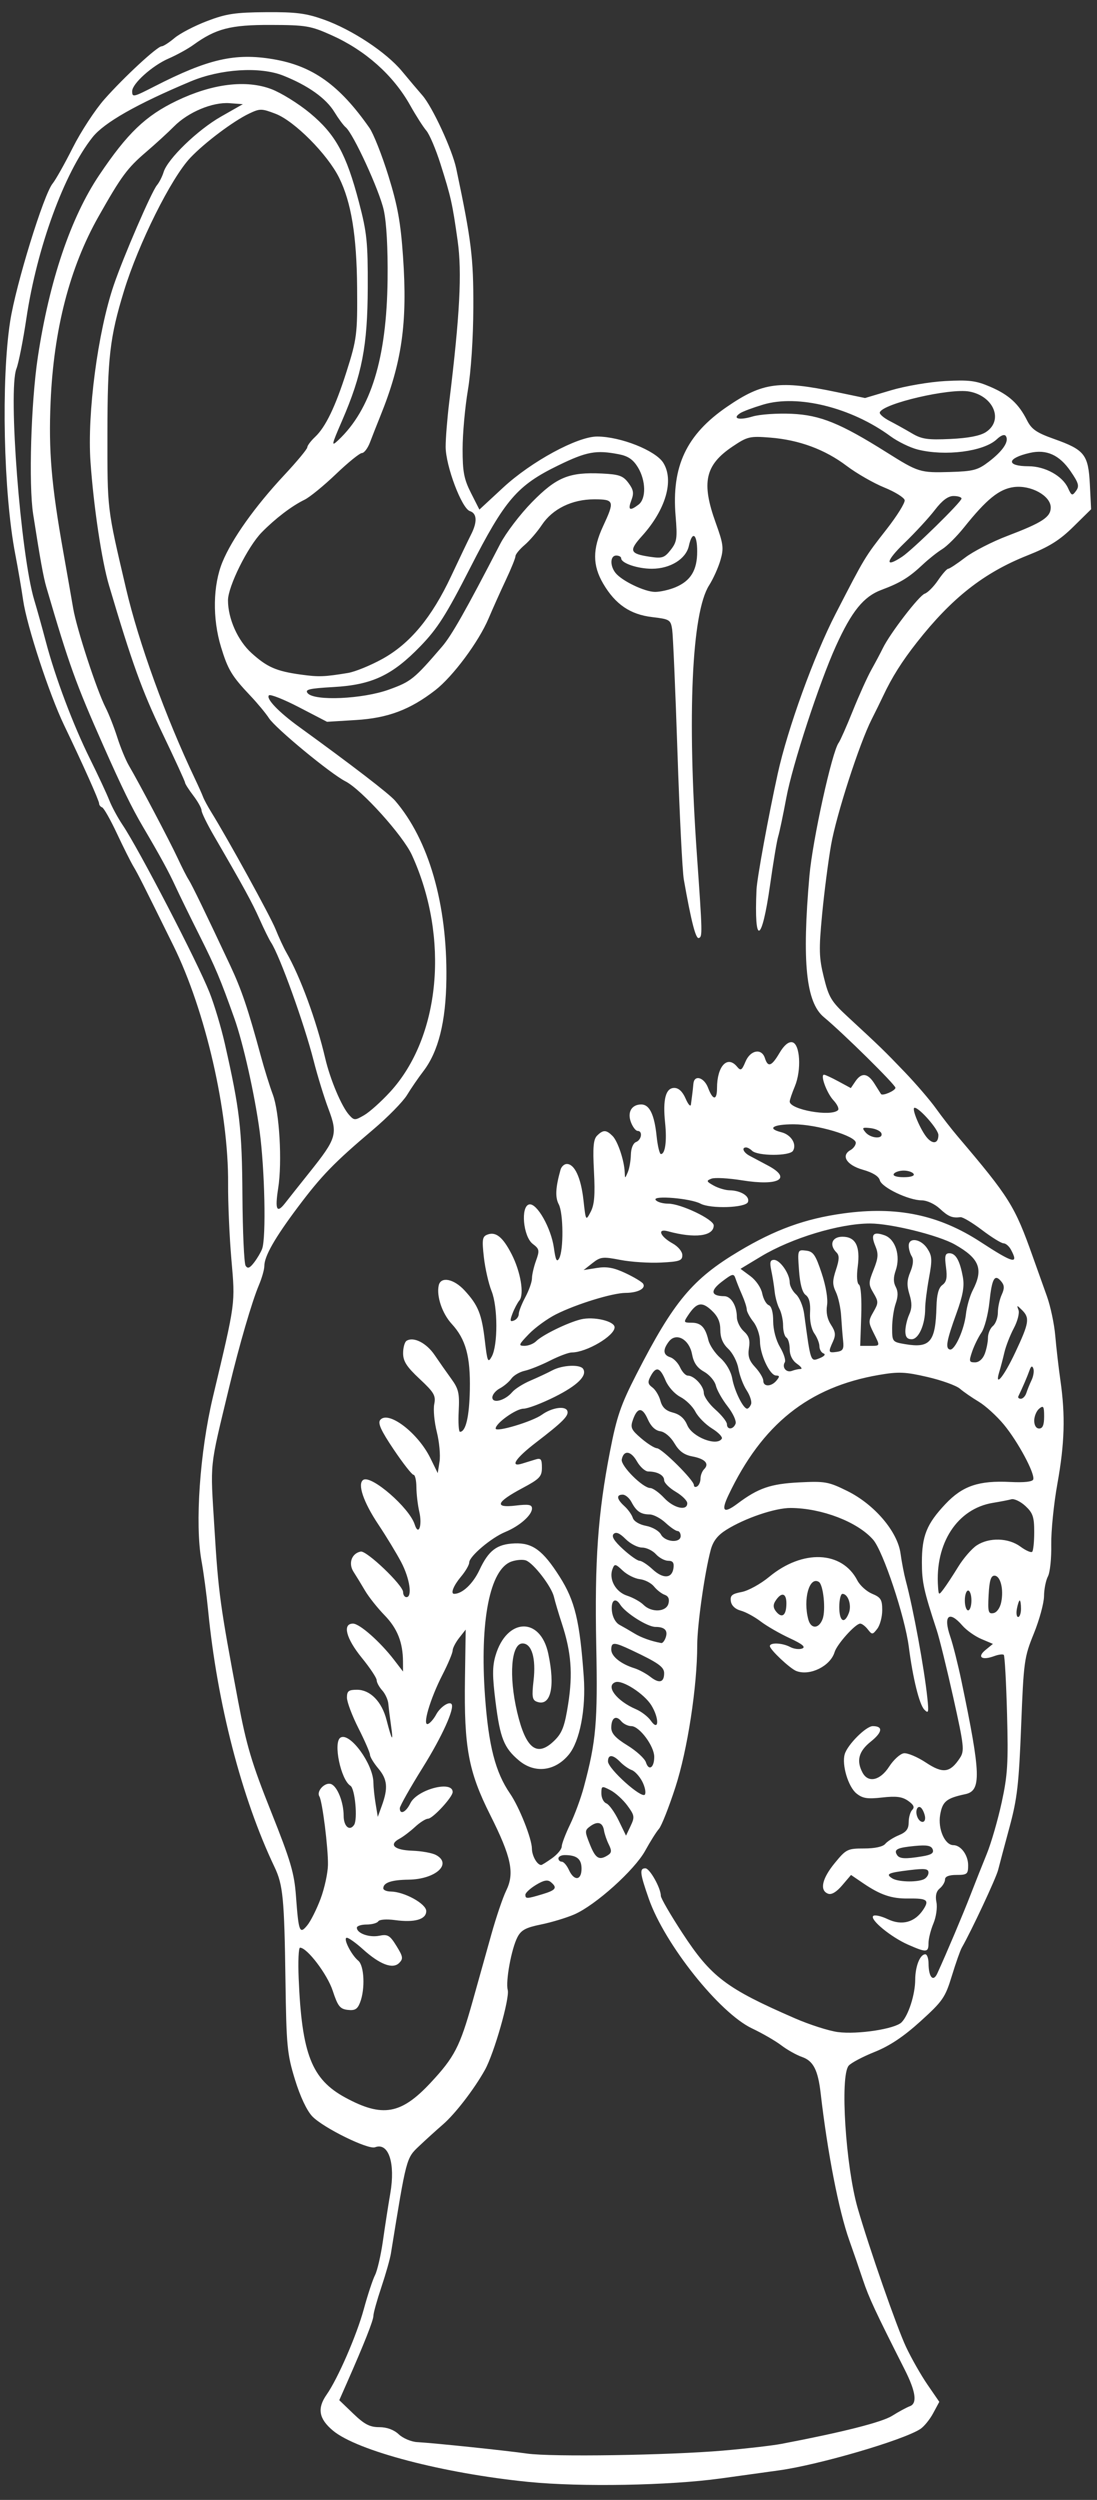 <?xml version="1.0" encoding="UTF-8" standalone="no"?>
<!-- Created with Inkscape (http://www.inkscape.org/) -->

<svg
   xmlns:dc="http://purl.org/dc/elements/1.1/"
   xmlns:cc="http://creativecommons.org/ns#"
   xmlns:rdf="http://www.w3.org/1999/02/22-rdf-syntax-ns#"
   xmlns:svg="http://www.w3.org/2000/svg"
   xmlns="http://www.w3.org/2000/svg"
   xmlns:sodipodi="http://sodipodi.sourceforge.net/DTD/sodipodi-0.dtd"
   xmlns:inkscape="http://www.inkscape.org/namespaces/inkscape"
   id="svg26620"
   version="1.1"
   inkscape:version="0.91 r13725"
   width="311.25"
   height="708.75"
   viewBox="0 0 311.25 708.75"
   sodipodi:docname="JugHead.svg">
  <rect x="0" y="0" width="311.25" height="708.75" fill="#333333" stroke="none"/>
  <defs
     id="defs26624" />
  <sodipodi:namedview
     pagecolor="#ffffff"
     bordercolor="#666666"
     borderopacity="1"
     objecttolerance="10"
     gridtolerance="10"
     guidetolerance="10"
     inkscape:pageopacity="0"
     inkscape:pageshadow="2"
     inkscape:window-width="1600"
     inkscape:window-height="837"
     id="namedview26622"
     showgrid="false"
     inkscape:zoom="0.94532628"
     inkscape:cx="155.625"
     inkscape:cy="354.375"
     inkscape:window-x="-8"
     inkscape:window-y="-8"
     inkscape:window-maximized="1"
     inkscape:current-layer="svg26620" />
  <path
     style="fill:#ffffff"
     d="m 150,703.655 c -24.198,-2.404 -48.712,-8.831 -55.547,-14.562 -4.003,-3.357 -4.512,-6.287 -1.772,-10.198 3.175,-4.531 8.518,-16.812 10.543,-24.236 1.098,-4.023 2.533,-8.369 3.19,-9.658 0.657,-1.289 1.672,-5.719 2.255,-9.844 0.584,-4.125 1.513,-10.107 2.066,-13.294 1.489,-8.587 -0.484,-14.561 -4.323,-13.088 -1.954,0.75 -14.699,-5.518 -17.799,-8.754 -1.557,-1.625 -3.445,-5.634 -4.929,-10.468 -2.21,-7.198 -2.428,-9.47 -2.688,-27.99 -0.33,-23.459 -0.69,-27.171 -3.133,-32.299 -9.308,-19.533 -16.242,-46.331 -18.811,-72.701 -0.427,-4.383 -1.275,-10.711 -1.884,-14.062 -1.891,-10.404 -0.468,-30.841 3.23,-46.387 6.499,-27.324 6.362,-26.302 5.258,-39.012 -0.554,-6.376 -0.975,-16.032 -0.937,-21.456 0.145,-20.523 -6.418,-49.101 -15.506,-67.519 -8.737,-17.707 -10.021,-20.251 -11.365,-22.5 -0.77,-1.289 -2.884,-5.508 -4.698,-9.375 -1.814,-3.867 -3.687,-7.172 -4.161,-7.344 -0.475,-0.172 -0.863,-0.662 -0.863,-1.088 0,-0.825 -4.578,-11.06 -9.95,-22.244 C 13.973,196.823 7.602,177.396 6.566,170.173 6.121,167.07 5.107,161.156 4.314,157.031 0.988,139.735 0.297,107.704 2.89,91.065 4.505,80.708 12.403,55.108 14.933,52.031 15.781,51 18.358,46.42 20.659,41.853 22.961,37.286 27.003,31.109 29.643,28.127 35.221,21.825 44.634,13.125 45.875,13.125 c 0.471,0 2.114,-1.059 3.651,-2.352 1.538,-1.294 5.683,-3.454 9.213,-4.799 5.439,-2.074 7.988,-2.458 16.729,-2.52 8.526,-0.06 11.368,0.304 16.406,2.098 8.019,2.857 17.741,9.28 22.199,14.666 1.97,2.381 4.566,5.45 5.767,6.821 2.857,3.26 8.483,15.415 9.613,20.774 4.301,20.383 4.898,25.239 4.846,39.375 -0.032,8.686 -0.655,18.114 -1.549,23.438 -0.822,4.898 -1.496,12.401 -1.498,16.672 -0.003,6.465 0.396,8.554 2.381,12.472 l 2.385,4.706 6.749,-6.248 c 7.964,-7.374 21.068,-14.482 26.666,-14.466 6.66,0.019 16.582,3.961 18.764,7.455 3.11,4.98 0.688,13.295 -6.041,20.743 -3.799,4.205 -3.486,5.032 2.228,5.891 3.488,0.524 4.134,0.312 5.907,-1.943 1.776,-2.258 1.927,-3.295 1.399,-9.61 -1.181,-14.106 3.062,-23.095 14.64,-31.014 10.051,-6.875 14.797,-7.507 30.995,-4.129 l 8.107,1.691 7.362,-2.191 c 4.06,-1.208 10.957,-2.384 15.379,-2.622 6.794,-0.365 8.747,-0.117 12.798,1.625 5.276,2.27 8.052,4.802 10.425,9.509 1.28,2.538 2.702,3.519 7.663,5.281 8.686,3.085 9.736,4.419 10.165,12.905 l 0.355,7.024 -5.043,4.963 c -3.899,3.837 -6.848,5.679 -12.993,8.118 -12.403,4.922 -21.488,12.059 -31.406,24.672 -4.247,5.401 -7.078,9.898 -9.579,15.214 -0.728,1.547 -2.18,4.5 -3.227,6.562 -3.495,6.884 -10.037,27.103 -11.53,35.633 -0.811,4.636 -1.96,13.544 -2.552,19.796 -0.939,9.919 -0.876,12.178 0.497,17.741 1.405,5.692 2.125,6.885 6.722,11.134 9.446,8.73 10.283,9.541 16.183,15.687 3.228,3.363 7.236,8.025 8.906,10.362 1.67,2.336 4.428,5.885 6.129,7.885 14.74,17.341 16.218,19.705 21.333,34.106 1.19,3.352 2.999,8.414 4.019,11.25 1.02,2.836 2.09,7.898 2.376,11.25 0.286,3.352 0.944,9.047 1.461,12.656 1.425,9.948 1.191,17.837 -0.867,29.265 -1.027,5.706 -1.809,13.496 -1.736,17.31 0.072,3.815 -0.352,7.84 -0.944,8.946 -0.592,1.106 -1.091,3.621 -1.108,5.588 -0.018,1.968 -1.318,6.741 -2.889,10.609 -2.735,6.732 -2.888,7.849 -3.605,26.25 -0.64,16.448 -1.114,20.57 -3.284,28.594 -1.395,5.156 -2.856,10.641 -3.246,12.188 -0.594,2.35 -7.534,17.18 -10.31,22.031 -0.443,0.773 -1.717,4.389 -2.832,8.034 -1.866,6.101 -2.574,7.123 -8.897,12.85 -4.798,4.346 -8.726,6.965 -13.027,8.687 -3.386,1.356 -6.692,3.11 -7.347,3.898 -2.481,2.99 -0.848,28.559 2.584,40.444 3.253,11.267 11.076,33.698 13.694,39.269 1.509,3.211 4.252,8.03 6.094,10.708 l 3.35,4.87 -1.743,3.236 c -0.959,1.78 -2.597,3.791 -3.642,4.47 -4.887,3.176 -28.62,10.117 -40.077,11.722 -3.752,0.526 -11.251,1.564 -16.666,2.307 -14.561,1.998 -39.553,2.445 -54.375,0.972 z m 55.312,-8.897 c 6.445,-0.552 13.828,-1.404 16.406,-1.894 17.259,-3.282 28.538,-6.137 31.406,-7.951 1.805,-1.141 4.071,-2.369 5.036,-2.727 2.157,-0.801 1.675,-4.171 -1.493,-10.429 -8.327,-16.447 -10.15,-20.359 -11.815,-25.351 -1.032,-3.094 -2.778,-8.156 -3.88,-11.25 -2.974,-8.352 -6.175,-24.774 -8.13,-41.719 -0.758,-6.565 -2.083,-9.145 -5.27,-10.255 -1.581,-0.551 -4.228,-2.034 -5.882,-3.296 -1.654,-1.262 -5.397,-3.425 -8.318,-4.808 -9.246,-4.378 -24.772,-23.859 -29.284,-36.747 -2.535,-7.241 -2.695,-8.644 -0.982,-8.644 1.242,0 4.392,5.606 4.392,7.818 0,0.655 2.744,5.387 6.098,10.515 8.166,12.485 12.415,15.703 31.954,24.201 4.171,1.814 9.655,3.566 12.188,3.894 5.637,0.729 16.179,-0.883 18.057,-2.76 1.958,-1.958 3.86,-7.89 3.877,-12.089 0.015,-3.804 1.365,-7.204 2.86,-7.204 0.497,0 0.911,1.16 0.919,2.578 0.022,3.935 1.32,5.406 2.499,2.83 2.595,-5.668 7.311,-16.817 9.425,-22.284 1.297,-3.352 3.368,-8.568 4.604,-11.592 1.236,-3.024 3.132,-9.563 4.214,-14.531 1.704,-7.823 1.909,-11.202 1.532,-25.216 -0.24,-8.901 -0.653,-16.401 -0.919,-16.667 -0.266,-0.266 -1.492,-0.111 -2.723,0.345 -3.507,1.298 -4.949,0.292 -2.479,-1.73 l 2.115,-1.731 -3.281,-1.388 c -1.805,-0.763 -4.228,-2.48 -5.384,-3.814 -3.79,-4.371 -5.495,-2.832 -3.447,3.112 0.759,2.203 2.188,7.87 3.176,12.593 5.537,26.479 5.695,31.123 1.097,32.099 -5.381,1.143 -6.49,2.057 -7.137,5.884 -0.675,3.996 1.337,8.574 3.768,8.574 2.107,0 4.178,2.822 4.178,5.692 0,2.513 -0.278,2.746 -3.281,2.746 -2.162,0 -3.281,0.441 -3.281,1.291 0,0.71 -0.669,1.847 -1.487,2.526 -1.011,0.839 -1.315,2.094 -0.949,3.923 0.3,1.499 -0.079,4.166 -0.857,6.026 -0.767,1.836 -1.394,4.341 -1.394,5.567 0,2.693 -0.564,2.737 -5.782,0.445 -4.847,-2.129 -10.916,-7.111 -9.91,-8.136 0.393,-0.401 2.251,0.005 4.129,0.9 4.017,1.916 7.703,0.914 10.1,-2.744 1.758,-2.682 1.063,-3.19 -4.257,-3.112 -4.738,0.069 -7.92,-1.006 -12.808,-4.327 l -3.456,-2.349 -2.511,2.943 c -1.637,1.918 -3.033,2.743 -4.008,2.368 -2.446,-0.939 -1.719,-4.266 1.897,-8.679 3.23,-3.942 3.632,-4.142 8.323,-4.142 3.068,0 5.338,-0.493 6.012,-1.305 0.596,-0.718 2.335,-1.824 3.865,-2.457 2.105,-0.872 2.781,-1.763 2.781,-3.663 0,-1.381 0.457,-2.969 1.016,-3.528 0.73,-0.73 0.4,-1.448 -1.172,-2.55 -1.684,-1.18 -3.38,-1.399 -7.357,-0.95 -4.217,0.476 -5.563,0.264 -7.312,-1.153 -2.331,-1.889 -4.194,-8.113 -3.325,-11.112 0.784,-2.705 6.045,-7.969 7.965,-7.969 2.991,0 2.764,1.732 -0.577,4.397 -3.43,2.737 -4.139,5.411 -2.331,8.79 1.611,3.01 4.998,2.246 7.549,-1.702 1.249,-1.934 3.121,-3.638 4.159,-3.787 1.039,-0.149 3.864,1.037 6.278,2.636 4.842,3.207 6.87,2.928 9.661,-1.331 1.312,-2.002 1.157,-3.405 -1.887,-17.076 -1.824,-8.192 -3.94,-16.793 -4.702,-19.113 -3.701,-11.267 -4.215,-13.62 -4.215,-19.282 0,-7.481 1.367,-10.86 6.67,-16.488 4.866,-5.165 9.465,-6.722 18.484,-6.261 3.865,0.198 6.222,-0.066 6.441,-0.72 0.544,-1.63 -4.336,-10.727 -8.347,-15.562 -2.011,-2.424 -5.216,-5.339 -7.123,-6.48 -1.907,-1.14 -4.311,-2.801 -5.342,-3.69 -1.031,-0.889 -5.166,-2.379 -9.188,-3.312 -6.297,-1.46 -8.207,-1.543 -13.744,-0.593 -19.996,3.429 -33.207,13.983 -42.774,34.173 -2.133,4.502 -1.301,5.247 2.598,2.326 5.901,-4.419 9.371,-5.614 17.51,-6.028 7.303,-0.372 8.314,-0.191 13.619,2.426 7.719,3.808 14.285,11.501 15.136,17.734 0.332,2.427 0.999,5.889 1.483,7.694 2.127,7.929 5.237,24.824 6.126,33.281 0.432,4.112 0.325,4.515 -0.868,3.281 -1.411,-1.458 -3.245,-8.888 -4.398,-17.812 -1.111,-8.606 -7.284,-27.117 -10.126,-30.367 -4.403,-5.034 -14.551,-8.934 -23.385,-8.985 -4.414,-0.026 -13,2.889 -18.277,6.204 -2.478,1.557 -3.746,3.197 -4.419,5.713 -1.716,6.425 -3.817,21.254 -3.821,26.972 -0.007,11.79 -2.772,29.757 -6.2,40.307 -1.843,5.672 -3.939,10.971 -4.656,11.776 -0.718,0.805 -2.472,3.587 -3.898,6.182 -3.025,5.505 -14.095,15.455 -20.098,18.067 -2.231,0.971 -6.488,2.258 -9.459,2.861 -4.349,0.882 -5.657,1.589 -6.71,3.624 -1.702,3.291 -3.388,12.482 -2.743,14.949 0.607,2.32 -3.874,18.01 -6.472,22.662 -3.06,5.48 -8.469,12.496 -11.944,15.494 -1.799,1.552 -4.828,4.298 -6.732,6.103 -3.663,3.473 -3.576,3.143 -8.002,30.469 -0.251,1.547 -1.47,5.84 -2.71,9.54 -1.24,3.7 -2.254,7.348 -2.254,8.106 0,1.293 -2.59,7.84 -7.546,19.076 l -2.138,4.847 3.981,3.825 c 3.155,3.031 4.682,3.825 7.36,3.825 2.177,0 4.149,0.724 5.544,2.034 1.191,1.119 3.538,2.111 5.217,2.204 4.829,0.269 24.993,2.371 31.176,3.25 6.998,0.995 40.099,0.487 55.781,-0.855 z m 20.625,-221.006 c -1.795,-0.695 -7.5,-6.066 -7.5,-7.061 0,-1.085 3.549,-0.927 5.76,0.256 1.038,0.555 2.571,0.747 3.406,0.426 1.082,-0.415 0.051,-1.264 -3.582,-2.947 -2.806,-1.3 -6.506,-3.435 -8.223,-4.744 -1.717,-1.309 -4.251,-2.681 -5.632,-3.048 -1.565,-0.416 -2.621,-1.418 -2.803,-2.66 -0.239,-1.628 0.325,-2.109 3.078,-2.625 1.854,-0.348 5.361,-2.278 7.793,-4.29 9.491,-7.852 20.67,-7.397 25.021,1.017 0.739,1.429 2.629,3.13 4.2,3.781 2.454,1.016 2.857,1.671 2.857,4.64 0,1.901 -0.633,4.276 -1.406,5.277 -1.332,1.723 -1.474,1.733 -2.681,0.179 -0.701,-0.902 -1.673,-1.641 -2.16,-1.641 -1.347,0 -6.592,5.832 -7.267,8.079 -1.194,3.976 -7.015,6.849 -10.861,5.36 z m 7.451,-14.717 c 0.957,-2.516 0.232,-9.748 -1.056,-10.544 -2.697,-1.667 -4.537,4.883 -2.992,10.65 0.739,2.759 2.981,2.7 4.048,-0.106 z m 7.468,-1.769 c 0.834,-2.208 -0.245,-5.391 -1.827,-5.391 -0.497,0 -0.905,1.688 -0.905,3.75 0,4.098 1.47,4.981 2.732,1.641 z M 223.125,454.554 c 0,-3.003 -1.466,-3.278 -3.16,-0.592 -0.671,1.064 -0.591,1.939 0.274,2.981 1.675,2.018 2.886,1.015 2.886,-2.388 z m -100.934,135.917 c 6.769,-7.257 8.292,-10.205 11.881,-22.989 1.565,-5.576 3.966,-14.147 5.335,-19.045 1.369,-4.898 3.263,-10.483 4.21,-12.41 2.436,-4.96 1.472,-9.53 -4.531,-21.47 -6.182,-12.296 -7.45,-19.141 -7.162,-38.632 l 0.206,-13.918 -1.847,2.348 c -1.016,1.291 -1.852,2.914 -1.859,3.606 -0.007,0.692 -1.31,3.79 -2.898,6.883 -3.489,6.8 -5.772,14.566 -4.093,13.922 0.612,-0.235 1.654,-1.437 2.315,-2.672 1.096,-2.047 3.571,-3.773 4.328,-3.016 1.066,1.066 -2.586,9.162 -8.158,18.085 -3.565,5.71 -6.482,10.878 -6.482,11.484 0,1.98 1.744,1.161 2.996,-1.406 1.901,-3.9 12.004,-6.575 12.004,-3.178 0,1.434 -5.666,7.562 -6.991,7.562 -0.645,0 -2.302,1.047 -3.683,2.327 -1.381,1.28 -3.367,2.785 -4.413,3.345 -3.143,1.682 -1.505,3.223 3.614,3.401 2.629,0.091 5.653,0.634 6.72,1.205 4.74,2.537 -0.097,6.899 -7.763,7.002 -4.881,0.065 -7.171,0.852 -7.171,2.464 0,0.485 0.949,0.891 2.109,0.903 3.842,0.037 10.078,3.466 10.078,5.541 0,2.38 -3.298,3.322 -8.932,2.549 -2.313,-0.317 -4.359,-0.164 -4.676,0.35 -0.311,0.503 -1.806,0.914 -3.322,0.914 -1.516,0 -2.757,0.407 -2.757,0.905 0,1.59 3.506,2.847 6.353,2.278 2.42,-0.484 3.017,-0.13 4.888,2.897 1.868,3.023 1.962,3.618 0.764,4.817 -1.824,1.824 -5.499,0.43 -10.297,-3.905 -1.974,-1.783 -4.02,-3.242 -4.547,-3.242 -1.19,0 1.216,4.826 3.246,6.511 1.688,1.401 1.983,7.95 0.53,11.771 -0.748,1.968 -1.459,2.407 -3.516,2.17 -2.211,-0.254 -2.819,-1.03 -4.276,-5.453 -1.538,-4.668 -7.257,-12.188 -9.27,-12.188 -0.41,0 -0.583,3.902 -0.386,8.672 0.889,21.505 3.68,28.641 13.23,33.824 10.53,5.715 15.822,4.795 24.223,-4.212 z M 90.962,538.321 c 1.103,-2.944 2.043,-7.251 2.089,-9.571 0.093,-4.708 -1.581,-18.067 -2.438,-19.454 -0.916,-1.483 1.624,-4.145 3.331,-3.49 1.785,0.685 3.556,5.151 3.556,8.967 0,3.022 1.679,4.503 2.962,2.614 1.069,-1.575 0.263,-10.302 -1.026,-11.098 -2.751,-1.7 -4.958,-12.343 -2.832,-13.657 2.641,-1.632 9.32,7.506 9.344,12.784 0.006,1.233 0.287,3.92 0.626,5.971 l 0.616,3.73 1.177,-3.261 c 1.788,-4.952 1.548,-7.408 -1.024,-10.463 -1.289,-1.532 -2.352,-3.28 -2.361,-3.885 -0.01,-0.605 -1.486,-3.998 -3.281,-7.541 -1.795,-3.543 -3.264,-7.445 -3.264,-8.672 0,-1.861 0.473,-2.231 2.855,-2.231 3.755,0 7.04,3.358 8.38,8.564 1.529,5.941 1.989,6.562 1.296,1.748 -0.334,-2.32 -0.686,-5.159 -0.781,-6.308 -0.095,-1.149 -0.879,-2.87 -1.743,-3.824 -0.863,-0.954 -1.57,-2.257 -1.57,-2.896 0,-0.639 -1.898,-3.492 -4.219,-6.34 -4.477,-5.496 -5.56,-9.695 -2.5,-9.695 1.882,0 7.715,5.15 11.678,10.312 l 2.519,3.281 -0.012,-2.812 c -0.023,-5.451 -1.596,-9.415 -5.216,-13.139 -2.012,-2.07 -4.501,-5.202 -5.533,-6.959 -1.031,-1.758 -2.508,-4.174 -3.281,-5.369 -1.544,-2.385 -0.537,-5.232 2.029,-5.739 1.691,-0.334 12.034,9.548 12.034,11.497 0,0.785 0.422,1.427 0.938,1.427 1.746,0 0.95,-5.322 -1.487,-9.938 -1.333,-2.526 -4.254,-7.335 -6.491,-10.687 -4.249,-6.367 -5.993,-11.554 -4.247,-12.633 2.307,-1.425 13.074,7.922 14.575,12.653 1.085,3.419 2.211,0.28 1.302,-3.631 -0.437,-1.881 -0.805,-5.002 -0.817,-6.936 -0.012,-1.934 -0.38,-3.516 -0.818,-3.516 -0.438,0 -2.967,-3.228 -5.622,-7.174 -3.615,-5.374 -4.574,-7.478 -3.821,-8.385 2.287,-2.756 10.699,3.649 14.224,10.831 l 2.09,4.259 0.511,-3.281 c 0.281,-1.805 -0.067,-5.582 -0.773,-8.394 -0.706,-2.812 -1.035,-6.359 -0.73,-7.883 0.485,-2.427 -0.028,-3.314 -4.14,-7.154 -3.685,-3.442 -4.694,-5.009 -4.694,-7.296 0,-1.602 0.446,-3.188 0.991,-3.524 1.988,-1.228 5.627,0.621 7.942,4.035 1.304,1.924 3.444,4.974 4.756,6.779 2.061,2.837 2.343,4.075 2.082,9.143 -0.166,3.224 -3.4e-4,5.86 0.368,5.859 1.64,-0.005 2.645,-4.287 2.796,-11.913 0.188,-9.461 -1.157,-14.353 -5.134,-18.677 -2.701,-2.937 -4.36,-7.818 -3.702,-10.896 0.564,-2.638 4.267,-1.929 7.341,1.406 3.865,4.193 4.869,6.687 5.758,14.297 0.692,5.921 0.881,6.357 1.936,4.465 1.777,-3.189 1.757,-14.123 -0.034,-18.58 -0.841,-2.092 -1.823,-6.409 -2.184,-9.593 -0.569,-5.03 -0.438,-5.873 0.998,-6.424 2.385,-0.915 4.368,0.681 6.86,5.524 2.568,4.99 3.65,11.416 2.214,13.146 -0.553,0.666 -1.434,2.338 -1.957,3.714 -0.781,2.055 -0.707,2.409 0.415,1.978 0.751,-0.288 1.366,-1.113 1.366,-1.834 0,-0.72 0.844,-2.884 1.875,-4.808 1.031,-1.924 1.875,-4.318 1.875,-5.321 0,-1.002 0.518,-3.255 1.151,-5.005 1.049,-2.901 0.967,-3.322 -0.924,-4.754 -2.733,-2.07 -3.504,-10.683 -1.002,-11.2 2.171,-0.449 6.231,6.727 7.006,12.383 0.468,3.417 0.819,4.11 1.481,2.928 1.293,-2.31 1.213,-12.864 -0.116,-15.346 -1.053,-1.968 -0.909,-4.765 0.506,-9.789 0.254,-0.902 1.057,-1.641 1.783,-1.641 2.214,0 4.019,3.907 4.721,10.215 0.666,5.989 0.669,5.993 2.056,3.346 1.052,-2.008 1.277,-4.783 0.928,-11.447 -0.359,-6.862 -0.164,-9.093 0.886,-10.143 1.713,-1.713 2.604,-1.695 4.391,0.092 1.48,1.48 3.319,6.967 3.444,10.281 0.071,1.875 0.071,1.875 0.877,0 0.443,-1.031 0.835,-3.259 0.872,-4.951 0.039,-1.822 0.639,-3.296 1.472,-3.616 1.577,-0.605 1.937,-3.152 0.446,-3.152 -0.528,0 -1.381,-1.106 -1.895,-2.458 -1.084,-2.85 0.194,-5.042 2.938,-5.042 2.323,0 3.713,2.876 4.344,8.987 0.288,2.792 0.838,5.076 1.221,5.076 1.225,0 1.722,-3.711 1.188,-8.878 -0.685,-6.64 0.167,-9.872 2.603,-9.872 1.25,0 2.357,1.045 3.227,3.047 0.728,1.676 1.403,2.414 1.5,1.641 0.097,-0.773 0.262,-2.039 0.367,-2.812 0.105,-0.773 0.254,-2.145 0.33,-3.047 0.225,-2.661 3.026,-1.875 4.176,1.172 1.351,3.58 2.526,3.608 2.526,0.061 0,-6.233 2.936,-9.395 5.667,-6.104 1.059,1.276 1.359,1.101 2.413,-1.406 1.396,-3.321 4.591,-3.894 5.513,-0.988 0.856,2.698 1.891,2.329 4.134,-1.473 1.284,-2.176 2.547,-3.24 3.608,-3.038 2.239,0.425 2.682,7.871 0.743,12.511 -0.8,1.914 -1.454,3.845 -1.454,4.291 0,2.303 11.75,4.399 13.704,2.444 0.373,-0.373 -0.206,-1.626 -1.287,-2.784 -1.908,-2.045 -3.828,-7.262 -2.671,-7.262 0.316,0 2.154,0.854 4.086,1.898 l 3.512,1.898 1.286,-1.898 c 1.762,-2.6 3.526,-2.379 5.44,0.68 0.887,1.418 1.709,2.722 1.826,2.898 0.429,0.644 4.104,-0.941 4.104,-1.771 0,-0.862 -14.792,-15.446 -20.318,-20.031 -5.061,-4.2 -6.227,-15.646 -4.083,-40.096 0.883,-10.071 6.416,-35.201 8.298,-37.69 0.434,-0.574 2.231,-4.63 3.993,-9.013 1.762,-4.383 4.147,-9.656 5.301,-11.719 1.154,-2.062 2.612,-4.805 3.24,-6.094 2.043,-4.191 10.305,-14.929 11.879,-15.438 0.843,-0.273 2.537,-1.974 3.764,-3.779 1.227,-1.805 2.528,-3.283 2.893,-3.283 0.365,0 2.525,-1.424 4.801,-3.165 2.276,-1.741 7.674,-4.51 11.996,-6.153 9.915,-3.77 12.298,-5.332 12.298,-8.057 0,-3.32 -5.645,-6.432 -10.488,-5.783 -4.156,0.557 -7.707,3.433 -14.102,11.417 -2.055,2.566 -4.852,5.349 -6.214,6.184 -1.362,0.835 -3.823,2.784 -5.469,4.331 -3.941,3.704 -6.398,5.21 -11.785,7.221 -5.044,1.883 -8.425,6.06 -12.905,15.942 -4.717,10.403 -12.301,33.574 -14.044,42.909 -0.931,4.986 -1.98,9.97 -2.331,11.074 -0.351,1.105 -1.382,7.278 -2.293,13.718 -2.357,16.674 -4.578,17.424 -3.847,1.298 0.145,-3.194 3.321,-20.53 6.012,-32.812 2.79,-12.733 10.289,-33.441 16.415,-45.326 8.341,-16.183 8.268,-16.062 14.457,-23.972 2.984,-3.814 5.302,-7.54 5.151,-8.282 -0.151,-0.741 -2.762,-2.359 -5.803,-3.594 -3.04,-1.235 -7.832,-3.985 -10.647,-6.111 -6.2,-4.681 -13.492,-7.375 -21.732,-8.029 -5.763,-0.457 -6.441,-0.296 -10.641,2.523 -7.814,5.245 -8.912,10.211 -4.788,21.644 2.18,6.044 2.324,7.191 1.332,10.603 -0.612,2.104 -2.055,5.302 -3.206,7.107 -4.928,7.725 -6.249,36.852 -3.466,76.406 1.582,22.482 1.599,23.242 0.532,23.599 -0.865,0.289 -2.151,-4.731 -4.241,-16.568 -0.41,-2.32 -1.222,-18.562 -1.805,-36.094 -0.583,-17.531 -1.258,-33.189 -1.5,-34.795 -0.418,-2.773 -0.704,-2.951 -5.665,-3.534 -6.242,-0.734 -10.471,-3.619 -13.914,-9.494 -3.034,-5.177 -3.043,-9.79 -0.034,-16.254 3.346,-7.189 3.197,-7.641 -2.526,-7.641 -6.268,0 -11.806,2.705 -14.827,7.243 -1.289,1.936 -3.504,4.511 -4.922,5.722 -1.418,1.211 -2.578,2.631 -2.578,3.156 0,0.525 -1.222,3.546 -2.717,6.714 -1.494,3.167 -3.699,8.079 -4.9,10.915 -2.818,6.654 -10.15,16.51 -15.165,20.386 -7.156,5.53 -13.42,7.882 -22.467,8.435 l -8.217,0.503 -7.894,-4.097 c -4.342,-2.254 -8.204,-3.787 -8.583,-3.408 -0.913,0.913 2.746,4.741 8.537,8.932 14.891,10.777 25.55,18.964 27.238,20.922 9.566,11.1 14.824,29.326 14.572,50.515 -0.145,12.191 -2.26,20.639 -6.572,26.25 -1.387,1.805 -3.458,4.822 -4.603,6.706 -1.145,1.884 -5.498,6.313 -9.673,9.844 C 94.811,329.596 91.248,333.264 84.547,342.188 77.979,350.934 75,356.151 75,358.911 c 0,0.989 -0.693,3.431 -1.539,5.428 -1.967,4.639 -5.559,16.961 -8.439,28.943 -5.691,23.684 -5.366,20.559 -4.174,40.115 1.108,18.187 1.61,21.842 6.715,48.919 2.371,12.578 3.865,17.582 9.337,31.288 5.569,13.95 6.595,17.421 7.072,23.934 0.751,10.251 1.035,10.977 3.233,8.282 0.964,-1.181 2.655,-4.556 3.758,-7.5 z m 62.914,-1.282 c 3.871,-1.16 4.343,-1.838 2.403,-3.448 -0.9,-0.747 -2.011,-0.534 -4.219,0.809 -1.648,1.002 -2.997,2.251 -2.997,2.774 0,1.202 0.387,1.192 4.813,-0.135 z m 108.079,-4.171 c 0.816,-0.313 1.483,-1.187 1.483,-1.942 0,-1.123 -0.984,-1.254 -5.391,-0.72 -6.106,0.74 -6.849,1.094 -4.895,2.33 1.569,0.992 6.588,1.182 8.802,0.332 z M 165,529.788 c 0,-2.758 -1.352,-3.85 -4.764,-3.85 -0.989,0 -1.798,0.422 -1.798,0.938 0,0.516 0.431,0.938 0.958,0.938 0.527,0 1.438,1.055 2.025,2.344 C 162.891,533.383 165,533.166 165,529.788 Z m -8.348,-2.977 c 1.498,-1.066 2.723,-2.545 2.723,-3.286 0,-0.741 1.069,-3.56 2.376,-6.264 1.307,-2.705 3.055,-7.449 3.884,-10.542 3.511,-13.09 3.969,-18.311 3.535,-40.312 -0.471,-23.927 0.476,-37.28 3.888,-54.844 1.941,-9.989 3.057,-13.24 7.562,-22.031 10.535,-20.555 15.847,-26.916 29.067,-34.805 10.289,-6.14 18.757,-9.206 29.539,-10.697 15.226,-2.106 27.157,0.37 39.01,8.096 9.298,6.06 10.896,6.467 8.607,2.188 -0.534,-0.997 -1.483,-1.815 -2.109,-1.817 -0.626,-0.002 -3.379,-1.702 -6.117,-3.778 -2.738,-2.076 -5.48,-3.711 -6.094,-3.635 -2.349,0.293 -3.443,-0.158 -5.892,-2.427 -1.412,-1.309 -3.658,-2.344 -5.085,-2.344 -3.738,0 -11.382,-3.652 -11.916,-5.693 -0.296,-1.132 -2.003,-2.192 -4.802,-2.983 -4.611,-1.302 -6.318,-4.009 -3.516,-5.577 0.826,-0.462 1.503,-1.396 1.503,-2.074 0,-1.938 -11.113,-5.236 -17.644,-5.236 -5.872,0 -7.71,1.191 -3.477,2.253 2.767,0.694 4.454,3.393 3.295,5.269 -0.946,1.531 -10.082,1.507 -11.62,-0.031 -0.511,-0.511 -1.266,-0.929 -1.679,-0.929 -1.361,0 -0.781,1.414 0.967,2.356 0.944,0.509 3.265,1.742 5.156,2.74 7.039,3.713 3.221,5.923 -7.3,4.226 -3.833,-0.618 -7.731,-0.829 -8.662,-0.467 -1.519,0.59 -1.453,0.79 0.651,1.962 1.289,0.718 3.321,1.32 4.515,1.338 3.21,0.049 5.812,1.717 5.194,3.329 -0.633,1.649 -10.612,1.978 -13.477,0.445 -2.784,-1.49 -13.548,-2.4 -12.73,-1.077 0.369,0.598 1.976,1.086 3.57,1.086 3.594,0 12.929,4.455 12.929,6.171 0,3.07 -5.357,3.752 -13.016,1.656 -3.131,-0.856 -2.211,1.478 1.362,3.459 1.555,0.862 2.748,2.304 2.748,3.322 0,1.558 -0.815,1.838 -6.094,2.096 -3.352,0.164 -8.529,-0.176 -11.506,-0.754 -4.966,-0.965 -5.618,-0.89 -7.911,0.914 l -2.499,1.966 3.744,-0.599 c 2.826,-0.452 4.825,-0.09 8.157,1.476 2.427,1.141 4.673,2.495 4.99,3.008 0.828,1.339 -1.527,2.568 -4.955,2.584 -3.75,0.018 -13.997,3.169 -19.781,6.082 -2.452,1.235 -5.912,3.75 -7.689,5.589 -2.918,3.02 -3.038,3.343 -1.239,3.343 1.096,0 2.578,-0.586 3.293,-1.301 1.79,-1.79 8.96,-5.291 12.707,-6.205 3.647,-0.889 9.563,0.502 9.563,2.249 0,2.436 -7.995,7.132 -12.143,7.132 -0.881,0 -3.655,1.039 -6.164,2.31 -2.509,1.27 -5.744,2.569 -7.189,2.887 -1.444,0.317 -3.154,1.32 -3.799,2.229 -0.645,0.909 -2.122,2.156 -3.282,2.771 -1.16,0.616 -2.109,1.766 -2.109,2.556 0,1.846 3.617,0.885 5.625,-1.493 0.773,-0.916 3.094,-2.386 5.156,-3.265 2.062,-0.88 4.87,-2.194 6.238,-2.922 2.863,-1.521 7.915,-1.755 8.75,-0.404 1.191,1.928 -1.632,4.696 -8.08,7.922 -3.68,1.841 -7.656,3.347 -8.837,3.347 -2.124,0 -7.915,4.125 -7.915,5.638 0,1.148 10.384,-1.955 13.125,-3.922 2.832,-2.032 6.676,-2.603 7.221,-1.072 0.478,1.342 -1.277,3.105 -8.916,8.964 -5.795,4.445 -7.53,7.08 -3.93,5.97 1.031,-0.318 2.719,-0.838 3.75,-1.156 1.592,-0.491 1.875,-0.146 1.875,2.289 0,2.542 -0.63,3.203 -5.562,5.831 -7.419,3.954 -8.074,5.666 -1.889,4.934 3.699,-0.438 4.639,-0.271 4.639,0.824 0,1.883 -3.535,4.989 -7.568,6.649 -4,1.647 -10.244,6.931 -10.244,8.67 0,0.68 -1.055,2.491 -2.344,4.023 -2.111,2.508 -3.039,4.858 -1.919,4.858 2.31,0 5.344,-2.866 7.178,-6.781 2.605,-5.561 4.94,-7.32 9.984,-7.521 5.07,-0.202 8.022,1.981 12.761,9.44 4.339,6.83 5.717,12.551 6.844,28.428 0.643,9.056 -1.121,18.209 -4.24,22 -3.913,4.757 -9.683,5.436 -14.163,1.667 -4.239,-3.567 -5.333,-6.307 -6.629,-16.606 -0.918,-7.297 -0.92,-10.032 -0.008,-13.125 3.162,-10.724 12.704,-11.095 14.958,-0.582 2.044,9.532 0.688,15.172 -3.283,13.648 -1.252,-0.48 -1.403,-1.499 -0.884,-5.966 0.736,-6.336 -0.51,-10.539 -3.122,-10.539 -3.229,0 -3.952,9.204 -1.53,19.479 2.483,10.532 5.705,12.921 10.695,7.93 2.104,-2.104 2.818,-4.046 3.796,-10.334 1.326,-8.525 0.844,-14.646 -1.788,-22.672 -0.935,-2.851 -1.953,-6.274 -2.263,-7.606 -0.68,-2.924 -5.771,-9.543 -7.948,-10.333 -0.86,-0.312 -2.703,-0.173 -4.095,0.31 -6.157,2.135 -9.055,16.909 -7.511,38.294 1.008,13.959 2.942,21.458 7.089,27.489 2.623,3.814 6.185,12.771 6.212,15.616 0.019,2.064 1.487,4.641 2.643,4.641 0.204,0 1.596,-0.872 3.094,-1.939 z m 15.805,-0.827 c 1.091,-0.69 1.148,-1.295 0.283,-3.033 -0.594,-1.194 -1.207,-2.979 -1.363,-3.968 -0.364,-2.315 -1.799,-2.764 -3.907,-1.223 -1.586,1.16 -1.591,1.429 -0.095,5.169 1.6,3.998 2.621,4.611 5.082,3.054 z m 89.268,0.301 c 2.546,-0.421 3.303,-0.935 2.906,-1.97 -0.41,-1.067 -1.625,-1.296 -5.105,-0.962 -4.965,0.477 -5.982,0.987 -5.033,2.523 0.701,1.135 2.3,1.225 7.232,0.41 z m -83.72,-14.384 c -1.223,-1.662 -3.384,-3.623 -4.802,-4.36 -2.471,-1.283 -2.578,-1.245 -2.578,0.929 0,1.247 0.632,2.51 1.404,2.806 0.772,0.296 2.346,2.478 3.497,4.848 l 2.094,4.309 1.305,-2.755 c 1.198,-2.529 1.122,-3.004 -0.919,-5.776 z m 84.48,3.49 c -0.007,-0.645 -0.377,-1.744 -0.82,-2.444 -1.041,-1.643 -2.193,0.09 -1.412,2.125 0.679,1.768 2.253,1.993 2.232,0.319 z m -80.259,-10.305 c -0.763,-1.475 -2.103,-2.939 -2.978,-3.252 -0.875,-0.314 -2.346,-1.347 -3.269,-2.296 -2.087,-2.147 -3.479,-2.21 -3.479,-0.159 0,2.083 9.639,10.727 10.478,9.396 0.349,-0.554 0.011,-2.214 -0.752,-3.689 z m 3.399,-7.005 c 0,-3.056 -4.215,-8.705 -6.495,-8.705 -0.942,0 -2.234,-0.628 -2.871,-1.396 -1.504,-1.812 -2.821,-0.953 -2.821,1.84 0,1.635 1.196,2.944 4.606,5.042 2.533,1.559 4.884,3.71 5.224,4.782 0.812,2.559 2.358,1.535 2.358,-1.562 z m -0.821,-14.61 c -2.021,-3.271 -8.243,-7.271 -10.195,-6.556 -2.899,1.062 0.333,5.318 5.819,7.662 1.525,0.652 3.417,2.103 4.204,3.226 2.333,3.325 2.488,-0.585 0.172,-4.332 z m 3.633,-9.1 c 0,-1.775 -1.68,-2.963 -9.218,-6.518 -5.013,-2.364 -5.782,-2.384 -5.782,-0.148 0,1.88 2.713,4.054 6.562,5.258 1.289,0.403 3.343,1.513 4.563,2.466 2.494,1.947 3.874,1.57 3.874,-1.058 z m 0.371,-9.924 c 0.818,-2.131 -0.127,-3.197 -2.833,-3.197 -2.274,0 -8.476,-3.919 -10.007,-6.323 -1.38,-2.167 -2.653,-1.208 -2.357,1.775 0.177,1.776 1.041,3.355 2.169,3.963 1.031,0.556 2.93,1.653 4.219,2.438 1.966,1.197 4.761,2.194 7.634,2.723 0.332,0.061 0.86,-0.56 1.175,-1.38 z m 100.879,-8.353 c 0,-1.289 -0.162,-2.344 -0.359,-2.344 -0.198,0 -0.561,1.055 -0.807,2.344 -0.246,1.289 -0.085,2.344 0.359,2.344 0.444,0 0.807,-1.055 0.807,-2.344 z m -5.607,-1.881 c 0.742,-3.713 -0.234,-7.494 -1.935,-7.494 -1.005,0 -1.439,1.438 -1.647,5.469 -0.249,4.801 -0.082,5.43 1.369,5.151 0.967,-0.186 1.885,-1.483 2.214,-3.125 z m -94.419,0.417 c 0.335,-1.283 -0.022,-2.116 -1.063,-2.48 -0.862,-0.301 -2.224,-1.358 -3.025,-2.349 -0.802,-0.991 -2.613,-1.928 -4.026,-2.083 -1.413,-0.155 -3.594,-1.245 -4.846,-2.422 -2.095,-1.968 -2.329,-2.007 -2.913,-0.483 -1.114,2.904 0.858,6.516 4.143,7.585 1.676,0.545 3.761,1.705 4.634,2.578 2.279,2.279 6.463,2.075 7.097,-0.346 z M 275.625,453.75 c 0,-1.547 -0.422,-2.812 -0.938,-2.812 -0.516,0 -0.938,1.266 -0.938,2.812 0,1.547 0.422,2.812 0.938,2.812 0.516,0 0.938,-1.266 0.938,-2.812 z m -3.755,-9.549 c 1.485,-2.416 3.853,-5.149 5.263,-6.072 3.525,-2.31 9.004,-2.151 12.399,0.358 1.516,1.121 3.015,1.779 3.331,1.463 0.316,-0.316 0.575,-2.845 0.575,-5.619 0,-4.259 -0.389,-5.405 -2.497,-7.358 -1.373,-1.273 -3.166,-2.133 -3.984,-1.912 -0.818,0.221 -3.175,0.678 -5.238,1.015 -10.115,1.655 -16.508,11.483 -15.563,23.925 0.175,2.298 0.206,2.307 1.597,0.469 0.78,-1.031 2.633,-3.852 4.118,-6.268 z m -80.789,0.399 c 0.221,-1.548 -0.172,-2.1 -1.495,-2.1 -0.987,0 -2.558,-0.844 -3.492,-1.875 -0.933,-1.031 -2.705,-1.875 -3.938,-1.875 -1.233,0 -3.328,-1.087 -4.657,-2.416 -1.675,-1.675 -2.716,-2.117 -3.393,-1.44 -0.677,0.677 0.133,1.993 2.642,4.291 1.99,1.823 4.107,3.315 4.705,3.315 0.597,0 2.248,1.077 3.668,2.393 3.021,2.8 5.536,2.676 5.96,-0.293 z m 2.044,-9.131 c 0,-0.773 -0.4,-1.406 -0.889,-1.406 -0.489,0 -2.027,-1.055 -3.418,-2.344 -1.391,-1.289 -3.417,-2.35 -4.501,-2.358 -2.514,-0.018 -3.758,-0.865 -5.146,-3.501 -0.611,-1.16 -1.729,-2.109 -2.484,-2.109 -1.903,0 -1.716,1.274 0.478,3.26 1.018,0.921 2.087,2.419 2.376,3.328 0.307,0.968 1.867,1.905 3.763,2.26 1.794,0.337 3.676,1.425 4.22,2.442 1.175,2.196 5.603,2.535 5.603,0.428 z M 195,426.186 c 0,-0.723 -1.477,-2.185 -3.281,-3.25 -1.805,-1.065 -3.281,-2.538 -3.281,-3.274 0,-1.415 -1.929,-2.472 -4.53,-2.482 -0.86,-0.003 -2.303,-1.304 -3.206,-2.89 -1.713,-3.01 -3.761,-3.25 -4.294,-0.503 -0.344,1.775 5.967,8.087 8.086,8.087 0.724,0 2.498,1.266 3.943,2.812 2.724,2.916 6.562,3.793 6.562,1.499 z m 3.75,-6.992 c 0,-0.898 0.469,-2.102 1.043,-2.675 1.544,-1.544 0.244,-2.931 -3.385,-3.612 -2.304,-0.432 -3.732,-1.482 -5.047,-3.711 -1.076,-1.823 -2.737,-3.236 -4.019,-3.418 -1.411,-0.2 -2.663,-1.395 -3.535,-3.375 -1.551,-3.525 -2.955,-3.489 -4.226,0.107 -0.784,2.219 -0.51,2.836 2.344,5.276 1.778,1.52 3.776,2.78 4.441,2.801 1.434,0.045 10.51,9.063 10.51,10.443 0,0.526 0.422,0.695 0.938,0.376 0.516,-0.319 0.938,-1.314 0.938,-2.212 z m 6.044,-11.302 c 0.291,-0.472 -0.959,-1.778 -2.78,-2.903 -1.82,-1.125 -3.94,-3.263 -4.709,-4.752 -0.77,-1.488 -2.691,-3.374 -4.27,-4.191 -1.618,-0.837 -3.457,-2.889 -4.215,-4.703 -1.556,-3.724 -2.688,-4.042 -4.218,-1.184 -0.892,1.667 -0.803,2.244 0.493,3.192 0.87,0.636 1.898,2.337 2.283,3.779 0.501,1.875 1.521,2.834 3.578,3.367 1.946,0.504 3.254,1.658 4.044,3.564 1.39,3.357 8.394,6.096 9.794,3.83 z m 3.911,-4.252 c 0.287,-0.747 -0.732,-2.962 -2.263,-4.922 -1.532,-1.96 -3.033,-4.618 -3.337,-5.907 -0.304,-1.289 -1.804,-3.048 -3.334,-3.908 -1.993,-1.121 -2.964,-2.536 -3.424,-4.99 -0.798,-4.252 -4.529,-6.259 -6.588,-3.545 -1.756,2.314 -1.619,3.784 0.412,4.429 0.953,0.302 2.21,1.597 2.792,2.876 0.583,1.279 1.563,2.326 2.178,2.326 1.811,0 4.547,2.956 4.547,4.913 0,0.995 1.477,3.117 3.281,4.715 1.805,1.598 3.281,3.46 3.281,4.139 0,1.664 1.804,1.572 2.455,-0.125 z M 296.25,401.604 c 0,-2.912 -0.2,-3.23 -1.406,-2.229 -0.773,0.642 -1.406,2.17 -1.406,3.396 0,1.356 0.551,2.229 1.406,2.229 0.991,0 1.406,-1.002 1.406,-3.396 z m -83.15,-3.501 c 0.269,-0.7 -0.296,-2.467 -1.254,-3.927 -0.958,-1.46 -2.006,-4.217 -2.328,-6.126 -0.322,-1.909 -1.612,-4.434 -2.865,-5.611 -1.562,-1.467 -2.279,-3.161 -2.279,-5.385 0,-2.317 -0.72,-3.912 -2.52,-5.58 -2.744,-2.543 -4.205,-2.221 -6.655,1.469 -1.284,1.934 -1.226,2.058 0.977,2.058 2.694,0 3.933,1.271 4.808,4.933 0.34,1.424 1.868,3.702 3.394,5.062 1.666,1.485 3.018,3.822 3.382,5.848 0.63,3.508 3.112,8.531 4.216,8.531 0.349,0 0.855,-0.573 1.123,-1.272 z m 78.108,-3.181 c 0.288,-0.902 0.957,-2.548 1.486,-3.658 0.529,-1.109 0.751,-2.586 0.493,-3.281 -0.327,-0.883 -0.666,-0.698 -1.123,0.611 -0.565,1.62 -1.993,4.936 -3.128,7.266 -0.188,0.387 0.128,0.703 0.702,0.703 0.575,0 1.281,-0.738 1.569,-1.641 z m -70.896,-3.516 c 0.941,-1.134 0.918,-1.411 -0.12,-1.429 -1.783,-0.032 -4.568,-5.967 -4.568,-9.733 0,-1.714 -0.844,-4.189 -1.875,-5.5 -1.031,-1.311 -1.875,-2.886 -1.875,-3.5 0,-0.614 -0.588,-2.446 -1.306,-4.071 -0.718,-1.625 -1.558,-3.717 -1.866,-4.649 -0.512,-1.55 -0.847,-1.477 -3.899,0.852 -3.38,2.578 -3.121,4.076 0.711,4.11 1.907,0.017 3.549,2.747 3.549,5.901 0,1.243 0.883,3.059 1.961,4.035 1.479,1.338 1.842,2.512 1.475,4.77 -0.373,2.301 0.041,3.564 1.789,5.45 1.251,1.35 2.275,3.066 2.275,3.812 0,1.773 2.263,1.744 3.75,-0.048 z m 67.734,-7.944 c 3.958,-8.409 4.182,-9.811 1.927,-12.045 -1.47,-1.456 -1.544,-1.457 -0.998,-0.013 0.325,0.858 -0.272,3.179 -1.325,5.156 -1.054,1.978 -2.26,5.072 -2.68,6.877 -0.42,1.805 -1.057,4.23 -1.415,5.391 -1.486,4.815 1.22,1.581 4.49,-5.366 z m -60.887,4.663 c 0.588,0 0.132,-0.657 -1.014,-1.459 -1.334,-0.935 -2.084,-2.432 -2.084,-4.163 0,-1.487 -0.422,-2.965 -0.938,-3.283 -0.516,-0.319 -0.938,-1.848 -0.938,-3.398 0,-1.55 -0.47,-3.696 -1.043,-4.769 -0.574,-1.072 -1.18,-3.259 -1.348,-4.86 -0.167,-1.601 -0.594,-4.282 -0.949,-5.957 -0.503,-2.377 -0.333,-3.047 0.771,-3.047 1.706,0 4.444,3.933 4.444,6.384 0,0.969 0.804,2.49 1.786,3.379 0.982,0.889 2.023,3.38 2.313,5.536 1.859,13.807 1.789,13.604 4.338,12.599 1.368,-0.539 1.856,-1.107 1.172,-1.364 -0.645,-0.242 -1.172,-1.155 -1.172,-2.028 0,-0.874 -0.65,-2.517 -1.445,-3.652 -0.863,-1.232 -1.353,-3.626 -1.217,-5.942 0.156,-2.643 -0.238,-4.22 -1.238,-4.951 -0.964,-0.705 -1.613,-3.094 -1.893,-6.969 -0.425,-5.872 -0.417,-5.895 1.98,-5.616 2.056,0.239 2.702,1.168 4.432,6.374 1.225,3.686 1.832,7.299 1.536,9.145 -0.321,2.001 0.064,3.896 1.119,5.507 1.285,1.961 1.401,2.913 0.574,4.727 -1.413,3.101 -1.342,3.295 1.074,2.952 1.737,-0.247 2.055,-0.796 1.802,-3.112 -0.169,-1.547 -0.422,-4.711 -0.561,-7.031 -0.14,-2.32 -0.807,-5.379 -1.483,-6.796 -1.016,-2.13 -1.013,-3.233 0.018,-6.356 0.952,-2.885 0.988,-4.038 0.15,-4.876 -2.161,-2.161 -1.291,-4.472 1.683,-4.472 3.73,0 5.102,2.693 4.332,8.499 -0.352,2.655 -0.212,4.724 0.345,5.067 0.551,0.341 0.82,4.05 0.649,8.976 l -0.29,8.395 2.655,0 c 3.126,0 3.072,0.186 1.095,-3.776 -1.455,-2.917 -1.455,-3.31 0.004,-5.852 1.457,-2.538 1.457,-2.905 0.011,-5.353 -1.448,-2.452 -1.445,-2.897 0.048,-6.629 1.316,-3.288 1.402,-4.48 0.485,-6.694 -1.377,-3.325 -0.639,-4.184 2.611,-3.041 3.1,1.09 4.603,5.839 3.159,9.981 -0.679,1.948 -0.675,3.36 0.014,4.647 0.696,1.301 0.691,2.704 -0.017,4.735 -0.553,1.587 -1.006,4.684 -1.006,6.882 0,3.925 0.067,4.008 3.71,4.623 7.082,1.197 8.613,-0.639 8.87,-10.635 0.089,-3.47 0.607,-5.366 1.678,-6.149 1.184,-0.866 1.425,-2.058 1.022,-5.061 -0.428,-3.193 -0.246,-3.929 0.97,-3.929 1.801,0 2.974,2.081 3.822,6.778 0.471,2.611 0.005,5.222 -1.843,10.312 -2.781,7.66 -3.187,9.935 -1.823,10.208 1.381,0.277 4.047,-5.628 4.537,-10.049 0.234,-2.114 1.102,-5.152 1.929,-6.75 3.106,-6.005 1.931,-9.016 -5.06,-12.971 -4.651,-2.631 -18.114,-5.966 -24.087,-5.966 -8.623,0 -22.258,4.121 -30.938,9.351 l -5.807,3.499 2.794,2.066 c 1.59,1.176 3.039,3.289 3.362,4.905 0.312,1.562 1.141,3.06 1.841,3.328 0.801,0.308 1.273,1.994 1.273,4.553 0,2.432 0.783,5.392 1.949,7.369 1.072,1.817 1.68,3.74 1.351,4.272 -0.893,1.445 0.439,3.048 2.027,2.439 0.763,-0.293 1.869,-0.533 2.458,-0.533 z M 256.875,377.388 c 0,-1.265 0.491,-3.378 1.092,-4.696 0.806,-1.768 0.824,-3.269 0.071,-5.724 -0.786,-2.56 -0.728,-4.029 0.249,-6.369 0.813,-1.946 0.961,-3.53 0.412,-4.398 -0.472,-0.746 -0.865,-2.095 -0.873,-2.998 -0.022,-2.51 3.454,-2.004 5.27,0.768 1.377,2.101 1.439,3.162 0.49,8.311 -0.598,3.247 -1.088,7.162 -1.088,8.702 0,4.543 -1.836,8.704 -3.842,8.704 -1.268,0 -1.783,-0.664 -1.783,-2.3 z m 22.523,6.457 c 0.503,-1.323 0.914,-3.38 0.914,-4.573 0,-1.192 0.633,-2.693 1.406,-3.335 0.773,-0.642 1.406,-2.361 1.406,-3.821 0,-1.459 0.484,-3.716 1.075,-5.014 0.829,-1.818 0.804,-2.687 -0.106,-3.784 -1.88,-2.265 -2.651,-0.928 -3.361,5.831 -0.365,3.475 -1.389,7.373 -2.274,8.662 -0.885,1.289 -2.074,3.715 -2.642,5.391 -0.934,2.757 -0.856,3.047 0.817,3.047 1.123,0 2.209,-0.945 2.764,-2.405 z M 74.374,354.059 c 1.167,-3.188 0.75,-22.564 -0.718,-33.434 -1.394,-10.315 -4.663,-24.897 -7.146,-31.875 -3.959,-11.125 -5.412,-14.579 -9.861,-23.438 -2.719,-5.414 -5.818,-11.742 -6.886,-14.062 -1.912,-4.153 -4.253,-8.44 -9.194,-16.835 -3.165,-5.377 -5.994,-11.166 -11.246,-23.009 -7.845,-17.69 -9.726,-22.919 -16.191,-45 -0.817,-2.79 -1.757,-7.999 -3.724,-20.625 C 8.103,137.405 8.797,114.058 10.732,101.25 13.999,79.622 20.055,61.689 28.168,49.624 36.137,37.772 41.293,32.827 50.094,28.594 c 10.09,-4.853 19.65,-6.045 26.852,-3.347 2.797,1.048 7.76,4.128 11.03,6.845 7.208,5.989 10.279,11.577 13.859,25.211 2.269,8.643 2.549,11.35 2.505,24.26 -0.056,16.53 -1.623,24.636 -7.287,37.708 -3.04,7.016 -3.126,7.452 -1.081,5.531 9.28,-8.719 13.74,-23.222 13.995,-45.517 0.102,-8.951 -0.298,-16.19 -1.092,-19.753 C 107.623,53.914 100.239,37.867 98.089,36.094 97.464,35.578 96.022,33.631 94.884,31.766 92.501,27.863 87.436,24.257 80.389,21.447 73.8,18.82 62.581,19.518 54.09,23.082 38.764,29.517 29.546,34.758 26.25,38.914 18.223,49.033 10.486,70.189 7.498,90.19 6.55,96.531 5.274,102.984 4.662,104.531 c -2.412,6.094 1.194,52.835 5.062,65.625 0.78,2.578 2.251,7.852 3.269,11.719 2.685,10.197 7.736,23.606 12.539,33.281 2.303,4.641 4.763,9.914 5.467,11.719 0.703,1.805 2.414,4.971 3.802,7.036 4.65,6.922 21.161,38.723 24.632,47.443 1.357,3.409 3.316,9.948 4.354,14.531 4.259,18.814 4.869,24.066 4.995,43.02 0.069,10.312 0.475,19.291 0.903,19.953 0.589,0.911 1.177,0.683 2.419,-0.938 0.902,-1.177 1.924,-2.916 2.271,-3.863 z m 13.473,-21.715 c 7.692,-9.631 8.039,-10.804 5.331,-17.997 -1.229,-3.265 -3.118,-9.411 -4.197,-13.657 -2.667,-10.492 -9.635,-29.803 -12.087,-33.502 -0.513,-0.773 -1.969,-3.727 -3.237,-6.562 -2.169,-4.852 -4.518,-9.143 -12.954,-23.661 -1.934,-3.328 -3.516,-6.565 -3.516,-7.195 0,-0.629 -1.055,-2.527 -2.344,-4.217 C 53.555,223.862 52.5,222.207 52.5,221.875 c 0,-0.332 -2.909,-6.668 -6.464,-14.079 C 40.294,195.825 37.446,187.938 30.923,165.938 28.868,159.008 26.566,143.659 25.677,130.959 24.711,117.17 27.748,94.119 32.284,80.816 35.042,72.727 43.004,54.325 44.535,52.5 c 0.649,-0.773 1.496,-2.439 1.882,-3.701 1.148,-3.754 9.643,-11.965 16.288,-15.743 L 68.906,29.531 65.105,29.252 c -4.818,-0.354 -11.724,2.541 -15.734,6.597 -1.663,1.682 -5.239,4.954 -7.947,7.271 -5.327,4.558 -7.002,6.831 -13.482,18.287 -8.165,14.435 -12.709,32.015 -13.588,52.569 -0.594,13.879 0.218,23.44 3.618,42.587 1.053,5.93 2.311,13.102 2.796,15.938 0.997,5.829 6.666,23.16 9.2,28.125 0.921,1.805 2.411,5.602 3.312,8.438 0.901,2.836 2.377,6.422 3.281,7.969 3.029,5.184 11.639,21.513 13.841,26.25 1.198,2.578 2.596,5.32 3.105,6.094 0.898,1.363 5.036,9.891 11.826,24.375 3.211,6.849 5.063,12.329 8.711,25.781 0.979,3.609 2.492,8.461 3.362,10.781 1.884,5.025 2.693,19.101 1.525,26.549 -0.961,6.13 -0.416,7.297 1.975,4.226 0.934,-1.2 4.057,-5.135 6.94,-8.744 z m 171.372,0.469 c -0.319,-0.516 -1.584,-0.938 -2.812,-0.938 -1.228,0 -2.494,0.422 -2.812,0.938 -0.345,0.559 0.79,0.938 2.812,0.938 2.023,0 3.158,-0.378 2.812,-0.938 z M 266.25,321.786 c 0,-1.578 -5.378,-7.724 -6.759,-7.724 -1.015,0 1.736,6.513 3.639,8.615 1.675,1.851 3.12,1.438 3.12,-0.892 z m -16.166,-0.458 c -0.212,-0.645 -1.594,-1.313 -3.072,-1.486 -2.359,-0.276 -2.537,-0.133 -1.454,1.172 1.465,1.765 5.084,2.016 4.525,0.314 z M 110.677,309.585 c 14.31,-15.584 16.907,-43.772 6.19,-67.18 -2.535,-5.537 -14.287,-18.555 -18.853,-20.885 -4.264,-2.176 -19.82,-15.013 -21.698,-17.906 -0.899,-1.386 -3.267,-4.241 -5.261,-6.345 -5.283,-5.575 -6.395,-7.418 -8.347,-13.835 -2.462,-8.094 -2.3,-17.509 0.414,-24.106 2.71,-6.587 9.23,-15.744 17.564,-24.668 3.576,-3.829 6.501,-7.354 6.501,-7.834 0,-0.48 1,-1.813 2.223,-2.962 2.96,-2.781 5.741,-8.542 8.879,-18.395 C 101.251,96.172 101.434,94.724 101.324,81.491 101.202,66.749 99.654,57.323 96.217,50.387 92.921,43.737 83.531,34.299 78.176,32.254 74.222,30.744 73.747,30.741 70.672,32.207 66.172,34.353 58.09,40.423 54.012,44.719 48.566,50.457 39.29,69.059 35.172,82.5 c -3.999,13.052 -4.681,18.915 -4.691,40.312 -0.01,22.044 -0.155,20.836 5.277,44.062 3.582,15.314 11.263,36.499 19.546,53.906 0.981,2.062 2.021,4.383 2.31,5.156 0.289,0.773 1.31,2.672 2.268,4.219 4.871,7.865 16.816,29.587 18.302,33.281 0.933,2.32 2.303,5.273 3.044,6.562 3.984,6.929 8.516,19.256 11.047,30.047 1.422,6.064 4.652,13.704 6.792,16.07 1.421,1.57 1.637,1.572 4.282,0.034 1.532,-0.891 4.829,-3.845 7.327,-6.566 z m -0.329,-114.076 c 6.297,-2.277 7.141,-2.959 15.071,-12.179 2.731,-3.175 6.687,-10.156 16.497,-29.111 1.601,-3.094 5.666,-8.43 9.033,-11.859 6.965,-7.093 10.55,-8.558 19.843,-8.107 4.887,0.237 5.998,0.632 7.517,2.673 1.437,1.93 1.596,2.886 0.822,4.922 -1.055,2.774 -0.468,3.126 2.04,1.222 2.201,-1.67 2.107,-6.826 -0.193,-10.597 -1.335,-2.19 -2.785,-3.181 -5.387,-3.684 -6.475,-1.251 -9.133,-0.764 -17.167,3.144 -11.678,5.681 -15.123,9.681 -25.02,29.057 -6.802,13.316 -9.273,17.205 -14.099,22.193 -8.011,8.279 -13.742,10.977 -24.642,11.598 -6.968,0.397 -8.243,0.701 -7.367,1.756 1.89,2.277 15.602,1.666 23.052,-1.028 z m -11.608,-4.72 c 1.971,-0.323 6.326,-2.095 9.678,-3.937 7.911,-4.349 14.066,-11.741 19.608,-23.549 2.345,-4.996 4.873,-10.278 5.618,-11.738 1.824,-3.571 1.707,-6.014 -0.317,-6.657 -2.318,-0.736 -6.873,-12.802 -6.883,-18.234 -0.005,-2.382 0.457,-8.128 1.025,-12.768 3.005,-24.543 3.64,-36.703 2.381,-45.627 -1.509,-10.692 -1.892,-12.406 -4.896,-21.873 -1.309,-4.125 -3.106,-8.344 -3.994,-9.375 C 120.074,36 118.012,32.775 116.381,29.865 111.591,21.324 103.702,14.294 94.055,9.972 88.139,7.322 86.84,7.102 76.85,7.068 65.418,7.029 61.263,8.1 54.844,12.741 53.297,13.859 50.128,15.6 47.802,16.61 43.2,18.608 37.5,23.722 37.5,25.853 c 0,1.801 0.276,1.741 6.394,-1.39 15.153,-7.754 22.787,-9.501 33.584,-7.687 11.217,1.885 18.826,7.306 27.345,19.486 1.147,1.639 3.567,7.757 5.378,13.594 2.613,8.422 3.469,13.14 4.146,22.857 1.308,18.788 -0.291,30.059 -6.41,45.179 -0.991,2.449 -2.32,5.824 -2.952,7.499 -0.632,1.676 -1.662,3.047 -2.287,3.047 -0.625,0 -3.947,2.689 -7.382,5.975 -3.435,3.286 -7.441,6.556 -8.904,7.266 -3.631,1.763 -8.315,5.329 -12.165,9.26 -3.957,4.04 -9.56,15.328 -9.56,19.26 0,5.22 2.772,11.423 6.685,14.958 4.418,3.992 7.034,5.134 13.94,6.09 5.135,0.71 6.616,0.66 13.428,-0.456 z m 92.886,-24.284 c 4.349,-1.817 6.186,-4.832 6.186,-10.151 0,-5.037 -1.396,-5.982 -2.359,-1.598 -0.818,3.723 -5.282,6.486 -10.488,6.491 -4.066,0.004 -8.716,-1.575 -8.716,-2.959 0,-0.433 -0.633,-0.787 -1.406,-0.787 -1.708,0 -1.844,2.831 -0.234,4.894 1.774,2.275 8.309,5.418 11.266,5.418 1.442,0 4.03,-0.588 5.751,-1.307 z m 64.337,-8.67 c 3.008,-1.997 16.849,-15.54 16.849,-16.486 0,-0.399 -1.019,-0.725 -2.265,-0.725 -1.56,0 -3.217,1.24 -5.323,3.984 -1.682,2.191 -5.574,6.41 -8.648,9.375 -5.303,5.114 -5.633,7.185 -0.613,3.851 z m 47.77,-24.266 c -3.162,-4.596 -6.807,-6.236 -11.505,-5.177 -6.634,1.496 -6.862,3.792 -0.377,3.798 4.661,0.004 9.601,2.733 11.167,6.169 1.013,2.223 1.205,2.292 2.284,0.816 0.993,-1.358 0.745,-2.241 -1.57,-5.606 z m -23.142,-2.7 c 3.953,-3.024 5.749,-5.71 4.821,-7.21 -0.387,-0.626 -1.349,-0.295 -2.621,0.9 -3.686,3.462 -14.64,4.866 -22.455,2.878 -2.162,-0.55 -5.618,-2.24 -7.681,-3.755 -11.07,-8.133 -26.256,-11.913 -36.094,-8.984 -2.836,0.844 -5.777,1.938 -6.535,2.43 -2.392,1.552 -0.36,2.109 3.489,0.956 2.034,-0.61 7.039,-0.955 11.121,-0.768 8.125,0.372 13.81,2.683 26.981,10.967 8.938,5.621 9.455,5.781 17.913,5.532 6.658,-0.196 7.9,-0.527 11.061,-2.945 z m -0.848,-8.375 c 5.042,-3.304 2.232,-10.184 -4.69,-11.483 -5.537,-1.039 -24.594,3.391 -25.434,5.912 -0.153,0.46 1.1,1.549 2.785,2.42 1.685,0.871 4.541,2.457 6.346,3.526 2.773,1.642 4.463,1.887 10.916,1.584 5.118,-0.24 8.44,-0.886 10.078,-1.959 z"
     id="path27170"
     inkscape:connector-curvature="0" />
</svg>
